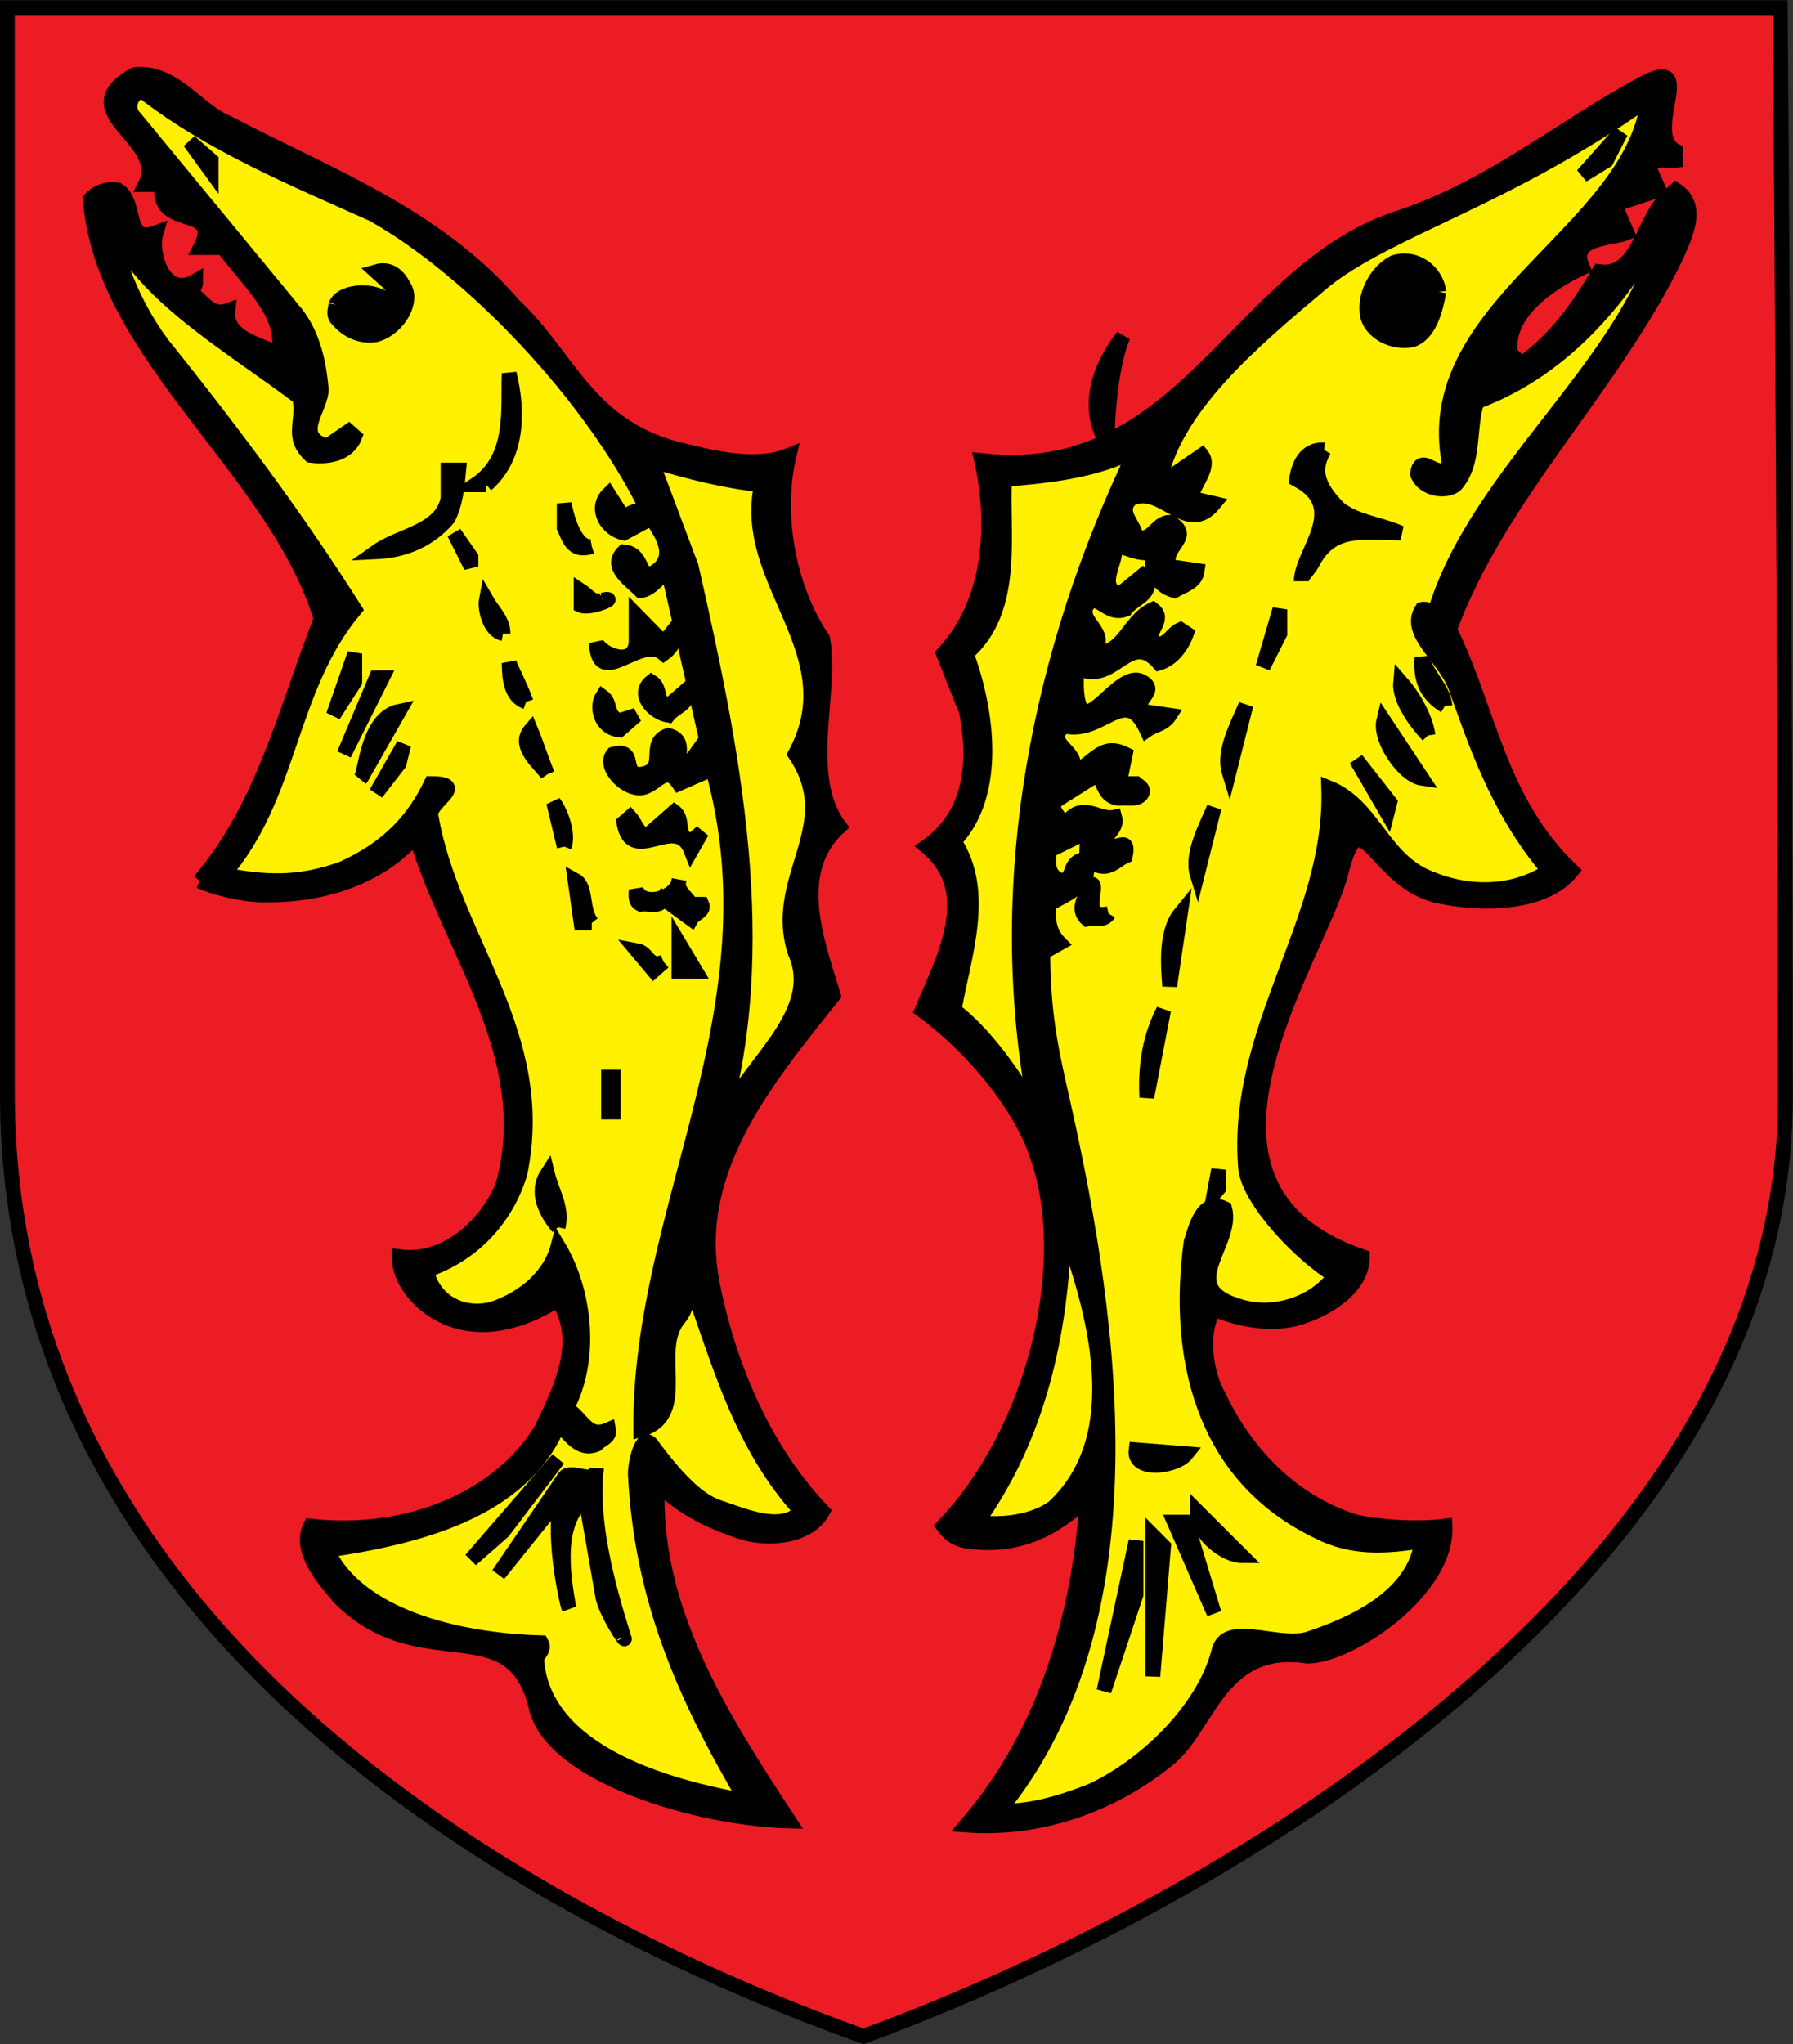 <?xml version="1.0" encoding="UTF-8" standalone="no"?>
<svg
   width="160.017mm"
   height="182.373mm"
   viewBox="0 0 160.017 182.373"
   version="1.1"
   id="svg8"
   inkscape:version="1.1 (c68e22c387, 2021-05-23)"
   sodipodi:docname="admin_orbe.svg"
   xmlns:inkscape="http://www.inkscape.org/namespaces/inkscape"
   xmlns:sodipodi="http://sodipodi.sourceforge.net/DTD/sodipodi-0.dtd"
   xmlns="http://www.w3.org/2000/svg"
   xmlns:svg="http://www.w3.org/2000/svg"
   xmlns:rdf="http://www.w3.org/1999/02/22-rdf-syntax-ns#"
   xmlns:cc="http://creativecommons.org/ns#"
   xmlns:dc="http://purl.org/dc/elements/1.1/">
  <rect x="0" y="0" width="160.017" height="182.373" fill="#333333" stroke="none"/>
  <defs
     id="defs2">
    <clipPath
       clipPathUnits="userSpaceOnUse"
       id="clipPath849">
      <path
         d="M 0,155.835 H 240.945 V 0 H 0 Z"
         id="path847" />
    </clipPath>
    <clipPath
       clipPathUnits="userSpaceOnUse"
       id="clipPath1448">
      <path
         d="M 0,155.835 H 240.945 V 0 H 0 Z"
         id="path1446" />
    </clipPath>
    <clipPath
       clipPathUnits="userSpaceOnUse"
       id="clipPath1448-7">
      <path
         d="M 0,155.835 H 240.945 V 0 H 0 Z"
         id="path1446-1" />
    </clipPath>
    <clipPath
       clipPathUnits="userSpaceOnUse"
       id="clipPath1448-7-8">
      <path
         d="M 0,155.835 H 240.945 V 0 H 0 Z"
         id="path1446-1-8" />
    </clipPath>
  </defs>
  <sodipodi:namedview
     id="base"
     pagecolor="#ffffff"
     bordercolor="#666666"
     borderopacity="1.0"
     inkscape:pageopacity="0.0"
     inkscape:pageshadow="2"
     inkscape:zoom="0.49497475"
     inkscape:cx="314.15744"
     inkscape:cy="427.29452"
     inkscape:document-units="mm"
     inkscape:current-layer="layer1"
     inkscape:document-rotation="0"
     showgrid="false"
     inkscape:window-width="1294"
     inkscape:window-height="1081"
     inkscape:window-x="1011"
     inkscape:window-y="0"
     inkscape:window-maximized="0"
     inkscape:pagecheckerboard="0" />
  <g
     inkscape:label="Calque 1"
     inkscape:groupmode="layer"
     id="layer1"
     transform="translate(-9.023,-63.148)">
    <g
       id="g1444"
       clip-path="url(#clipPath1448-7-8)"
       transform="matrix(1.32,0,0,-1.32,-17.456,257.372)"
       style="display:inline;stroke:#000000;stroke-opacity:1">
      <g
         id="g1450"
         transform="translate(140.419,146.622)"
         style="stroke:#000000;stroke-opacity:1">
        <path
           d="m 0,0 c 0.07,-9.649 0.349,-44.872 0.349,-73.667 0,-14.394 -7.475,-28.047 -22.198,-40.593 -14.901,-12.69 -32.312,-19.985 -40.132,-22.853 -18.272,6.535 -57.88,25.155 -57.88,63.768 V 0 Z"
           style="fill:#ec1c24;fill-opacity:1;fill-rule:nonzero;stroke:#000000;stroke-opacity:1"
           id="path1452" />
      </g>
      <g
         id="g1454"
         transform="translate(33.556,87.593)"
         style="stroke:#000000;stroke-opacity:1">
        <path
           d="M 0,0 C 4.308,4.983 5.839,11.654 8.216,17.72 5.118,27.87 -6.566,35.475 -7.395,46.077 c 0.52,0.545 1.142,0.725 1.864,0.632 1.342,-0.813 0.412,-3.713 2.583,-2.897 -0.413,-1.36 0.52,-4.527 2.689,-3.262 0,-0.362 -0.205,-0.545 -0.413,-0.726 0.827,-0.452 1.341,-1.721 2.584,-1.265 -0.207,-1.813 2.07,-2.264 3.413,-2.901 0.618,2.628 -2.07,4.892 -3.726,7.154 H 0.051 c 1.548,2.992 -3.099,1.089 -2.585,4.26 h -1.135 c 1.55,3.081 -5.273,4.891 -0.726,7.428 2.688,0.271 4.224,-2.416 6.307,-3.263 6.717,-3.533 14.024,-6.172 19.328,-12.316 3.826,-3.593 5.048,-8.424 11.581,-9.858 1.825,-0.456 4.857,-1.193 7.032,-0.29 -0.933,-3.893 -0.107,-8.876 2.27,-12.41 0.69,-3.456 -1.448,-9.238 1.138,-12.681 -3.408,-3.079 -1.447,-7.97 -0.411,-11.414 -4.655,-5.796 -9.72,-11.953 -8.17,-19.563 0.983,-4.939 3.202,-10.87 7.443,-15.309 -0.929,-1.722 -3.719,-1.996 -5.582,-1.36 -2.342,0.787 -4.15,1.766 -5.581,3.26 -0.416,-8.421 4.238,-15.761 8.893,-22.826 -6.308,0.184 -15.822,3.061 -17.059,7.517 -1.605,7.098 -7.754,1.997 -13.319,7.55 -1.242,1.45 -2.758,3.246 -1.982,4.863 6.617,-0.726 12.749,1.857 15.609,6.522 1.359,2.881 2.897,5.887 1.135,8.786 -2.528,-1.602 -5.788,-2.537 -8.58,-0.636 -1.1,0.77 -2.168,2.083 -2.168,3.533 3.413,-0.45 6.152,2.524 7.027,4.891 2.379,8.606 -3.614,15.854 -5.893,23.553 C 12.146,0.241 8.322,-1.028 4.185,-0.937 2.756,-0.907 0.982,-0.44 0,0"
           style="fill:#000000;fill-opacity:1;fill-rule:nonzero;stroke:#000000;stroke-opacity:1"
           id="path1456" />
      </g>
      <g
         id="g1458"
         transform="translate(111.756,44.262)"
         style="stroke:#000000;stroke-opacity:1">
        <path
           d="m 0,0 c -4.446,1.357 -7.544,4.801 -9.306,8.517 -0.928,1.632 -1.235,4.346 -0.305,5.886 1.655,-0.725 3.858,-1.115 5.581,-0.632 2.067,0.572 4.444,2.083 4.444,4.166 -14.058,4.801 -2.895,20.185 -1.43,25.997 1.291,5.209 2.239,-0.455 6.287,-1.54 2.931,-0.723 7.446,-0.723 9.304,1.628 -4.964,4.712 -5.58,10.872 -8.265,16.31 3.301,9.057 11.06,16.393 15.298,25.18 0.634,1.45 1.646,3.442 0,4.528 l -0.724,-0.632 c -1.558,-1.631 -1.856,-5.255 -4.45,-4.89 -1.346,-2.266 -2.788,-4.441 -5.269,-6.253 l -0.729,0.724 c -0.403,2.628 2.487,4.709 4.865,5.797 -0.928,2.083 1.86,1.902 2.999,2.357 l -0.827,1.902 2.997,0.995 -0.728,1.632 c 0.414,0.545 1.241,0.27 1.866,0.363 v 0.632 c -2.282,1.18 1.664,6.674 -2.282,4.529 C 13.745,94.205 9.065,90.133 2.583,88.051 -8.164,84.335 -11.683,70.202 -25.328,71.745 c 0.932,-4.169 0.727,-9.51 -2.584,-13.045 l 1.553,-3.896 c 0.615,-3.171 0.515,-6.885 -2.687,-9.149 3.718,-3.077 1.031,-7.791 -0.312,-11.051 3.927,-2.896 6.905,-6.957 7.836,-9.997 2.432,-7 -0.082,-18.265 -6.39,-24.876 0.333,-0.424 0.708,-0.863 1.553,-1 3.414,-0.544 6.047,0.819 8.165,2.901 -0.518,-7.788 -2.687,-15.765 -8.165,-22.107 4.963,-0.361 9.923,1.362 13.748,4.537 2.635,2.201 3.413,7.783 9.305,6.882 2.893,0 9.522,4.455 9.303,8.787 C 3.983,-0.528 1.446,-0.301 0,0"
           style="fill:#000000;fill-opacity:1;fill-rule:nonzero;stroke:#000000;stroke-opacity:1"
           id="path1460" />
      </g>
      <g
         id="g1462"
         transform="translate(29.886,140.826)"
         style="stroke:#000000;stroke-opacity:1">
        <path
           d="m 0,0 c 4.447,-3.441 9.989,-5.753 15.384,-8.168 6.72,-3.774 14.8,-12.304 18.517,-19.915 -0.619,-0.087 -1.133,-0.18 -1.549,-0.631 l -1.033,1.628 c -0.93,-0.903 -0.208,-2.353 1.033,-2.628 l 1.861,1 c 0.83,-1.18 1.965,-2.989 -0.312,-3.896 -0.513,0.544 -0.513,1.539 -1.549,1.627 -1.033,-0.994 0.416,-1.902 1.143,-2.626 0.718,0.091 1.234,0.906 1.853,1.361 l 2.586,-11.413 -1.443,-1.994 c -0.932,0.544 0.308,1.9 -1.143,2.264 -1.547,-0.544 0.109,-2.353 -1.853,-2.628 -1.35,-0.088 -0.213,1.813 -1.863,1.359 -0.621,-0.722 0.513,-2.083 1.55,-2.264 1.24,-0.271 1.861,1.813 2.896,0.274 l 2.271,0.995 c 4.548,-16.305 -4.961,-29.621 -4.854,-44.656 3.408,0.996 0.718,5.343 2.583,7.518 0.513,0.632 0.621,1.445 0.825,2.265 1.861,-5.074 3.307,-10.782 7.442,-15.309 -1.342,-1.451 -3.927,-0.272 -5.581,0.271 -1.689,0.542 -3.394,2.7 -4.551,4.256 -0.635,0.802 -1.085,-1.177 -1.085,-2.006 0.415,-8.33 3.276,-14.947 7.497,-22.086 -5.688,0.99 -13.611,3.368 -14.161,9.418 -0.106,0.454 0.617,0.725 0.307,1.265 -5.7,0.154 -12.42,1.813 -14.473,6.255 6.1,0.905 13.13,2.627 15.609,8.422 0.621,-0.18 1.241,-1.811 2.593,-1.268 0.302,0.362 0.924,0.457 0.819,0.999 -1.445,-0.637 -1.706,0.723 -2.842,1.446 1.756,3.263 1.291,7.885 -0.57,10.963 -0.513,-1.994 -2.269,-3.534 -4.439,-4.259 -2.315,-0.589 -4.141,0.813 -4.446,2.628 2.996,0.999 5.324,3.351 6.302,6.522 1.963,9.42 -4.546,15.854 -5.997,24.096 -0.41,0.906 2.691,2.265 0,2.265 -1.133,-2.357 -2.822,-4.32 -6.013,-5.753 -2.928,-1.057 -5.148,-0.951 -8.045,-0.407 4.654,5.345 4.344,12.501 8.892,17.936 -3.72,5.886 -7.996,11.681 -13.025,17.936 -2.121,2.88 -3.016,5.676 -3.841,8.842 2.066,-5.342 8.01,-8.604 13.146,-12.467 0.31,-1.72 -0.62,-2.63 0.722,-3.897 1.342,-0.181 2.586,0.181 2.998,1.267 l -0.412,0.365 -1.451,-0.996 c -2.375,0.631 -0.307,2.628 -0.412,3.896 -0.119,1.265 -0.415,3.578 -1.859,5.254 L -0.726,-1.632 C -1.499,-0.847 -0.659,0.465 0,0"
           style="fill:#fff100;fill-opacity:1;fill-rule:nonzero;stroke:#000000;stroke-opacity:1"
           id="path1464" />
      </g>
      <g
         id="g1466"
         transform="translate(118.066,115.734)"
         style="stroke:#000000;stroke-opacity:1">
        <path
           d="m 0,0 c -0.73,-1.271 -1.969,0.994 -2.171,-0.633 0.414,-1.088 1.994,-1.242 2.584,-0.725 1.342,1.539 0.827,3.802 1.442,5.617 6.098,2.262 10.197,7.455 12.719,12.32 C 12.718,7.154 1.755,-0.363 -1.039,-10.147 c -0.203,0.184 -0.416,0.452 -0.828,0.365 -1.03,-1.633 1.516,-3.187 2.28,-5.256 1.224,-3.366 2.766,-8.272 6.307,-12.412 -2.28,-1.538 -5.518,-1.747 -8.587,-0.268 -2.789,1.45 -3.41,4.709 -6.306,5.885 0.315,-8.968 -6.439,-16.271 -5.61,-25.786 0.305,-2.217 3.755,-5.823 6.026,-7.185 -1.345,-1.903 -4.239,-2.898 -6.717,-1.99 -3.927,1.263 -0.105,4.166 -0.729,6.517 -1.548,0.727 -1.96,-1.356 -2.271,-2.262 -1.031,-7.519 0.623,-15.763 8.582,-19.566 2.276,-1.181 4.579,-1.028 7.025,-0.636 -0.517,-3.711 -4.511,-5.596 -7.783,-6.659 -2.154,-0.524 -5.515,1.288 -5.966,-0.854 -1.035,-3.988 -5.149,-7.826 -8.678,-9.413 -2.154,-0.83 -3.966,-1.353 -6.204,-1.369 11.062,13.408 7.318,34.961 4.133,48.915 -0.777,3.412 -1.117,5.675 -1.136,9.147 l 1.136,0.634 c -0.72,0.725 -0.826,1.631 -0.72,2.627 1.03,0.635 2.684,1.179 2.581,2.627 l -0.414,0.362 c -0.927,-0.362 -0.41,-1.449 -1.447,-1.359 -0.929,0.453 -0.72,1.27 -0.72,1.996 l 2.581,1.265 c 0.21,-0.814 -0.518,-1.902 0.723,-2.264 0.83,-0.271 1.241,0.362 1.861,0.635 0.31,1.629 -0.826,0 -1.447,0.997 0.206,0.543 0.927,0.906 0.727,1.631 -1.141,-0.275 -2.278,1.269 -3.415,-0.636 -0.103,0.636 -1.343,1.269 -0.31,1.905 l 2.584,1.627 c 0.414,-0.545 0.414,-1.54 1.448,-1.627 0.516,0.087 1.242,-0.184 1.55,0.358 0.105,0.363 -0.208,0.456 -0.414,0.637 h -1.136 l 0.413,1.991 c -1.655,0.817 -2.067,-0.634 -3.72,-1.359 1.035,1.54 -1.967,1.996 -0.415,3.263 2.588,-0.635 4.135,2.897 5.585,-0.274 0.516,0.364 1.135,0.364 1.549,1 l -1.862,0.27 c -0.619,0.815 1.139,1.357 0,1.996 -1.657,0.993 -4.239,-4.715 -4.445,-0.366 v 1.359 c 2.482,-1.449 3.516,2.627 5.584,0.271 0.932,0.274 1.551,1.179 1.858,1.993 l -0.412,0.274 c -0.622,-0.274 -0.93,-1.269 -1.862,-0.905 -0.518,0.813 0.932,1.538 0,2.264 -1.757,-0.82 -1.86,-3.083 -4.134,-2.99 1.554,1.539 -1.549,2.264 0,3.622 0.827,-0.087 1.243,-0.997 2.274,-0.632 0.418,0.632 1.757,0.995 1.45,1.901 l -0.313,0.363 -1.55,-1.269 c -1.548,0.632 -0.107,2.176 -0.307,3.26 0.928,0 1.549,-0.634 2.58,-0.364 -0.204,-1.176 0.212,-2.264 1.452,-2.627 0.615,0.363 1.445,0.544 1.55,1.362 l -1.863,0.271 c -0.619,1.358 1.758,1.993 0,2.989 -0.927,0 -1.139,-1.359 -2.276,-0.996 -0.1,0.906 -1.343,1.721 -0.305,2.626 2.167,0.908 3.716,-2.626 5.581,-0.36 l -1.553,0.36 c 0.104,0.908 1.343,2.083 0.723,2.898 l -2.893,-1.99 c 0.932,5.161 6.203,9.6 11.167,13.767 4.419,3.532 12.437,5.57 21.909,12.318 C 12.406,15.67 -2.171,10.688 0,0"
           style="fill:#fff100;fill-opacity:1;fill-rule:nonzero;stroke:#000000;stroke-opacity:1"
           id="path1468" />
      </g>
      <g
         id="g1470"
         transform="translate(127.057,135.297)"
         style="stroke:#000000;stroke-opacity:1">
        <path
           d="M 0,0 2.585,2.901 1.603,0.983 Z"
           style="fill:#000000;fill-opacity:1;fill-rule:nonzero;stroke:#000000;stroke-opacity:1"
           id="path1472" />
      </g>
      <g
         id="g1474"
         transform="translate(34.334,135.57)"
         style="stroke:#000000;stroke-opacity:1">
        <path
           d="M 0,0 -1.45,1.995 0,0.726 Z"
           style="fill:#000000;fill-opacity:1;fill-rule:nonzero;stroke:#000000;stroke-opacity:1"
           id="path1476" />
      </g>
      <g
         id="g1478"
         transform="translate(117.336,127.416)"
         style="stroke:#000000;stroke-opacity:1">
        <path
           d="m 0,0 c -0.219,-1.253 -0.653,-2.913 -1.854,-3.259 -1.474,-0.258 -3.005,0.726 -3.005,1.994 -0.099,1.22 0.725,2.717 1.862,3.26 C -1.423,2.445 -0.136,1.242 0,0"
           style="fill:#000000;fill-opacity:1;fill-rule:nonzero;stroke:#000000;stroke-opacity:1"
           id="path1480" />
      </g>
      <g
         id="g1482"
         transform="translate(42.773,126.541)"
         style="stroke:#000000;stroke-opacity:1">
        <path
           d="M 0,0 C 0.428,1.131 3.552,1.149 3.858,-0.39 4.48,-0.12 4.223,0.83 3.53,1.513 L 2.724,2.238 C 3.653,2.506 4.223,1.963 4.585,1.239 5.255,0.301 4.272,-1.571 2.724,-2.022 1.691,-2.203 0.759,-1.752 0.139,-1.027 -0.172,-0.753 -0.087,-0.45 0,0"
           style="fill:#000000;fill-opacity:1;fill-rule:nonzero;stroke:#000000;stroke-opacity:1"
           id="path1484" />
      </g>
      <g
         id="g1486"
         transform="translate(116.199,127.416)"
         style="stroke:#000000;stroke-opacity:1">
        <path
           d="m 0,0 c 0.413,-0.902 -0.517,-1.357 -1.03,-1.902 0,0.545 0.726,0.907 1.03,1.271 L -1.03,0.726 C -0.517,0.818 -0.304,0.274 0,0"
           style="fill:#fff100;fill-opacity:1;fill-rule:nonzero;stroke:#000000;stroke-opacity:1"
           id="path1488" />
      </g>
      <g
         id="g1490"
         transform="translate(94.948,117.069)"
         style="stroke:#000000;stroke-opacity:1">
        <path
           d="M 0,0 C -1.505,2.475 -0.661,5.121 1.042,7.341 0.188,5.379 -0.091,1.366 0,0"
           style="fill:#000000;fill-opacity:1;fill-rule:nonzero;stroke:#000000;stroke-opacity:1"
           id="path1492" />
      </g>
      <g
         id="g1494"
         transform="translate(40.328,121.893)"
         style="stroke:#000000;stroke-opacity:1">
        <path
           d="M 0,0 C -0.415,0.362 -1.243,0.907 -0.415,1.357 0.31,1.088 -0.104,0.452 0,0"
           style="fill:#fff100;fill-opacity:1;fill-rule:nonzero;stroke:#000000;stroke-opacity:1"
           id="path1496" />
      </g>
      <g
         id="g1498"
         transform="translate(121.062,122.888)"
         style="stroke:#000000;stroke-opacity:1">
        <path
           d="M 0,0 C -0.108,-0.452 0.305,-1.087 -0.312,-1.269 V 0 Z"
           style="fill:#fff100;fill-opacity:1;fill-rule:nonzero;stroke:#000000;stroke-opacity:1"
           id="path1500" />
      </g>
      <g
         id="g1502"
         transform="translate(52.938,114.376)"
         style="stroke:#000000;stroke-opacity:1">
        <path
           d="M 0,0 H -0.729 C 1.964,1.809 1.444,5.161 1.549,7.518 2.171,4.979 2.171,1.902 0,0"
           style="fill:#000000;fill-opacity:1;fill-rule:nonzero;stroke:#000000;stroke-opacity:1"
           id="path1504" />
      </g>
      <g
         id="g1506"
         transform="translate(90.152,71.711)"
         style="stroke:#000000;stroke-opacity:1">
        <path
           d="M 0,0 C -3.103,15.67 0.207,31.521 6.717,45.017 4.132,43.66 1.034,43.281 -2.172,43.028 c -0.207,-3.717 0.83,-8.787 -2.584,-11.777 1.344,-3.626 2.272,-9.424 -0.826,-12.682 2.27,-3.44 0.621,-7.793 0,-11.415 C -3.619,5.688 -1.379,2.688 0,0"
           style="fill:#fff100;fill-opacity:1;fill-rule:nonzero;stroke:#000000;stroke-opacity:1"
           id="path1508" />
      </g>
      <g
         id="g1510"
         transform="translate(109.589,116.728)"
         style="stroke:#000000;stroke-opacity:1">
        <path
           d="M 0,0 C -0.93,-1.538 -0.226,-2.714 1.027,-3.985 2.27,-4.906 3.72,-4.98 5.166,-5.616 2.531,-5.584 0.462,-5.132 -0.83,-7.699 c -0.256,-0.45 -0.721,-0.813 -0.721,-1.176 0,1.99 3.305,4.984 -0.312,6.886 C -1.76,-1.176 -1.343,0.094 0,0"
           style="fill:#000000;fill-opacity:1;fill-rule:nonzero;stroke:#000000;stroke-opacity:1"
           id="path1512" />
      </g>
      <g
         id="g1514"
         transform="translate(71.547,114.376)"
         style="stroke:#000000;stroke-opacity:1">
        <path
           d="m 0,0 c -1.45,-6.616 5.993,-11.325 2.274,-18.21 3.306,-4.891 -1.655,-8.332 0,-13.405 1.949,-4.379 -3.828,-7.927 -5.171,-12.047 3.723,12.318 0.931,25.814 -1.86,38.136 l -2.69,7.157 C -4.825,0.846 -2.328,0.21 0,0"
           style="fill:#fff100;fill-opacity:1;fill-rule:nonzero;stroke:#000000;stroke-opacity:1"
           id="path1516" />
      </g>
      <g
         id="g1518"
         transform="translate(51.076,115.371)"
         style="stroke:#000000;stroke-opacity:1">
        <path
           d="m 0,0 c -0.107,-1.086 -0.206,-2.263 -0.721,-3.259 -1.24,-1.45 -2.894,-2.176 -4.859,-2.269 1.655,1.179 4.446,1.362 4.859,3.626 V 0 Z"
           style="fill:#000000;fill-opacity:1;fill-rule:nonzero;stroke:#000000;stroke-opacity:1"
           id="path1520" />
      </g>
      <g
         id="g1522"
         transform="translate(60.07,110.207)"
         style="stroke:#000000;stroke-opacity:1">
        <path
           d="M 0,0 C -1.343,-0.452 -1.551,0.636 -1.864,1.269 V 2.901 C -1.656,1.725 -1.036,-0.181 0,0"
           style="fill:#000000;fill-opacity:1;fill-rule:nonzero;stroke:#000000;stroke-opacity:1"
           id="path1524" />
      </g>
      <g
         id="g1526"
         transform="translate(51.904,108.849)"
         style="stroke:#000000;stroke-opacity:1">
        <path
           d="M 0,0 -1.134,2.263 0,0.634 Z"
           style="fill:#000000;fill-opacity:1;fill-rule:nonzero;stroke:#000000;stroke-opacity:1"
           id="path1528" />
      </g>
      <g
         id="g1530"
         transform="translate(60.79,106.584)"
         style="stroke:#000000;stroke-opacity:1">
        <path
           d="M 0,0 C 1.241,0.274 -0.82,-0.632 -1.444,-0.362 V 0.633 C -1.03,0.364 -0.619,-0.271 0,0"
           style="fill:#000000;fill-opacity:1;fill-rule:nonzero;stroke:#000000;stroke-opacity:1"
           id="path1532" />
      </g>
      <g
         id="g1534"
         transform="translate(54.071,104.319)"
         style="stroke:#000000;stroke-opacity:1">
        <path
           d="M 0,0 C -0.925,0.181 -1.237,1.719 -1.133,2.264 -0.717,1.539 0,0.907 0,0"
           style="fill:#000000;fill-opacity:1;fill-rule:nonzero;stroke:#000000;stroke-opacity:1"
           id="path1536" />
      </g>
      <g
         id="g1538"
         transform="translate(105.449,102.055)"
         style="stroke:#000000;stroke-opacity:1">
        <path
           d="M 0,0 1.14,3.896 V 2.264 Z"
           style="fill:#000000;fill-opacity:1;fill-rule:nonzero;stroke:#000000;stroke-opacity:1"
           id="path1540" />
      </g>
      <g
         id="g1542"
         transform="translate(65.65,104.593)"
         style="stroke:#000000;stroke-opacity:1">
        <path
           d="m 0,0 c 0.108,-0.638 -0.102,-1.179 -0.72,-1.631 -1.549,1.357 -4.446,-2.539 -4.544,0.726 0.303,-0.726 2.475,-1.726 2.682,0 v 1.899 l 1.862,-1.899 z"
           style="fill:#000000;fill-opacity:1;fill-rule:nonzero;stroke:#000000;stroke-opacity:1"
           id="path1544" />
      </g>
      <g
         id="g1546"
         transform="translate(42.6,98.796)"
         style="stroke:#000000;stroke-opacity:1">
        <path
           d="m 0,0 1.447,4.166 v -1.9 z"
           style="fill:#000000;fill-opacity:1;fill-rule:nonzero;stroke:#000000;stroke-opacity:1"
           id="path1548" />
      </g>
      <g
         id="g1550"
         transform="translate(117.753,99.428)"
         style="stroke:#000000;stroke-opacity:1">
        <path
           d="M 0,0 C -1.341,0.814 -1.656,1.902 -1.554,3.261 -1.241,2.084 -0.103,1.178 0,0"
           style="fill:#000000;fill-opacity:1;fill-rule:nonzero;stroke:#000000;stroke-opacity:1"
           id="path1552" />
      </g>
      <g
         id="g1554"
         transform="translate(55.627,99.697)"
         style="stroke:#000000;stroke-opacity:1">
        <path
           d="M 0,0 C -1.04,0.365 -1.14,1.632 -1.14,2.629 -0.93,2.084 -0.313,0.908 0,0"
           style="fill:#000000;fill-opacity:1;fill-rule:nonzero;stroke:#000000;stroke-opacity:1"
           id="path1556" />
      </g>
      <g
         id="g1558"
         transform="translate(43.325,96.165)"
         style="stroke:#000000;stroke-opacity:1">
        <path
           d="M 0,0 2.171,5.164 H 2.585 Z"
           style="fill:#000000;fill-opacity:1;fill-rule:nonzero;stroke:#000000;stroke-opacity:1"
           id="path1560" />
      </g>
      <g
         id="g1562"
         transform="translate(65.234,99.428)"
         style="stroke:#000000;stroke-opacity:1">
        <path
           d="M 0,0 1.143,0.995 C 1.556,0.183 0.416,-0.091 0,-0.632 -1.031,-0.455 -2.166,0.814 -1.134,1.634 -0.411,1.178 -0.925,0.27 0,0"
           style="fill:#000000;fill-opacity:1;fill-rule:nonzero;stroke:#000000;stroke-opacity:1"
           id="path1564" />
      </g>
      <g
         id="g1566"
         transform="translate(116.611,97.435)"
         style="stroke:#000000;stroke-opacity:1">
        <path
           d="M 0,0 C -1.03,1.088 -1.96,2.538 -1.857,3.627 -1.13,2.807 -0.2,1.361 0,0"
           style="fill:#000000;fill-opacity:1;fill-rule:nonzero;stroke:#000000;stroke-opacity:1"
           id="path1568" />
      </g>
      <g
         id="g1570"
         transform="translate(61.931,98.43)"
         style="stroke:#000000;stroke-opacity:1">
        <path
           d="M 0,0 1.137,0.366 0,-0.633 C -1.347,-0.451 -1.545,0.998 -1.141,1.632 -0.519,1.181 -0.934,0.366 0,0"
           style="fill:#000000;fill-opacity:1;fill-rule:nonzero;stroke:#000000;stroke-opacity:1"
           id="path1572" />
      </g>
      <g
         id="g1574"
         transform="translate(44.463,94.537)"
         style="stroke:#000000;stroke-opacity:1">
        <path
           d="M 0,0 C 0.306,0.27 0.411,4.078 2.581,4.528 Z"
           style="fill:#000000;fill-opacity:1;fill-rule:nonzero;stroke:#000000;stroke-opacity:1"
           id="path1576" />
      </g>
      <g
         id="g1578"
         transform="translate(116.199,94.537)"
         style="stroke:#000000;stroke-opacity:1">
        <path
           d="M 0,0 C -1.242,0.181 -2.89,2.628 -2.583,3.893 Z"
           style="fill:#000000;fill-opacity:1;fill-rule:nonzero;stroke:#000000;stroke-opacity:1"
           id="path1580" />
      </g>
      <g
         id="g1582"
         transform="translate(57.07,94.807)"
         style="stroke:#000000;stroke-opacity:1">
        <path
           d="M 0,0 C -0.511,0.726 -2.068,1.902 -1.131,2.99 -0.72,1.996 -0.413,1 0,0"
           style="fill:#000000;fill-opacity:1;fill-rule:nonzero;stroke:#000000;stroke-opacity:1"
           id="path1584" />
      </g>
      <g
         id="g1586"
         transform="translate(45.496,93.538)"
         style="stroke:#000000;stroke-opacity:1">
        <path
           d="M 0,0 1.861,3.265 1.548,1.995 Z"
           style="fill:#000000;fill-opacity:1;fill-rule:nonzero;stroke:#000000;stroke-opacity:1"
           id="path1588" />
      </g>
      <g
         id="g1590"
         transform="translate(113.846,92.198)"
         style="stroke:#000000;stroke-opacity:1">
        <path
           d="m 0,0 -2.09,3.608 2.271,-2.9 z"
           style="fill:#000000;fill-opacity:1;fill-rule:nonzero;stroke:#000000;stroke-opacity:1"
           id="path1592" />
      </g>
      <g
         id="g1594"
         transform="translate(58.206,89.916)"
         style="stroke:#000000;stroke-opacity:1">
        <path
           d="M 0,0 -0.717,2.99 C -0.188,2.281 0.313,0.814 0,0"
           style="fill:#000000;fill-opacity:1;fill-rule:nonzero;stroke:#000000;stroke-opacity:1"
           id="path1596" />
      </g>
      <g
         id="g1598"
         transform="translate(101.008,88.016)"
         style="stroke:#000000;stroke-opacity:1">
        <path
           d="M 0,0 C -0.416,1.356 0.514,3.082 1.137,4.528 Z"
           style="fill:#000000;fill-opacity:1;fill-rule:nonzero;stroke:#000000;stroke-opacity:1"
           id="path1600" />
      </g>
      <g
         id="g1602"
         transform="translate(103.159,94.96)"
         style="stroke:#000000;stroke-opacity:1">
        <path
           d="M 0,0 C -0.414,1.357 0.519,3.078 1.14,4.529 Z"
           style="fill:#000000;fill-opacity:1;fill-rule:nonzero;stroke:#000000;stroke-opacity:1"
           id="path1604" />
      </g>
      <g
         id="g1606"
         transform="translate(66.79,90.28)"
         style="stroke:#000000;stroke-opacity:1">
        <path
           d="M 0,0 0.723,0.632 0,-0.633 c -1.031,2.628 -4.033,-1.18 -4.551,1.902 l 0.416,0.362 C -3.721,1.176 -3.721,0.632 -3.002,0.362 -2.378,0.906 -1.556,1.631 -1.14,1.995 -0.413,1.45 -1.14,0.362 0,0"
           style="fill:#000000;fill-opacity:1;fill-rule:nonzero;stroke:#000000;stroke-opacity:1"
           id="path1608" />
      </g>
      <g
         id="g1610"
         transform="translate(60.07,84.757)"
         style="stroke:#000000;stroke-opacity:1">
        <path
           d="m 0,0 h -0.724 l -0.41,2.894 C -0.31,2.443 -0.724,0.901 0,0"
           style="fill:#000000;fill-opacity:1;fill-rule:nonzero;stroke:#000000;stroke-opacity:1"
           id="path1612" />
      </g>
      <g
         id="g1614"
         transform="translate(66.79,86.021)"
         style="stroke:#000000;stroke-opacity:1">
        <path
           d="M 0,0 H 0.723 C 0.93,-0.452 0.206,-0.631 0,-0.997 L -1.86,0.364 C -2.174,-0.271 -2.897,0.093 -3.408,0 -3.825,0.18 -3.721,0.635 -3.721,0.998 -3.31,-0.271 -0.931,0.454 -0.826,1.63 -1.031,0.906 -0.313,0.543 0,0"
           style="fill:#000000;fill-opacity:1;fill-rule:nonzero;stroke:#000000;stroke-opacity:1"
           id="path1616" />
      </g>
      <g
         id="g1618"
         transform="translate(95.011,85.39)"
         style="stroke:#000000;stroke-opacity:1">
        <path
           d="m 0,0 c -0.312,-0.545 -1.033,-0.275 -1.449,-0.365 -0.824,0.726 0,1.631 0.31,2.357 C -0.62,1.992 -1.967,-0.457 0,0"
           style="fill:#000000;fill-opacity:1;fill-rule:nonzero;stroke:#000000;stroke-opacity:1"
           id="path1620" />
      </g>
      <g
         id="g1622"
         transform="translate(99.144,80.497)"
         style="stroke:#000000;stroke-opacity:1">
        <path
           d="M 0,0 C -0.1,1.269 -0.314,3.623 0.723,4.893 Z"
           style="fill:#000000;fill-opacity:1;fill-rule:nonzero;stroke:#000000;stroke-opacity:1"
           id="path1624" />
      </g>
      <g
         id="g1626"
         transform="translate(65.964,81.492)"
         style="stroke:#000000;stroke-opacity:1">
        <path
           d="M 0,0 V 1.902 L 1.137,0 Z"
           style="fill:#000000;fill-opacity:1;fill-rule:nonzero;stroke:#000000;stroke-opacity:1"
           id="path1628" />
      </g>
      <g
         id="g1630"
         transform="translate(64.93,82.126)"
         style="stroke:#000000;stroke-opacity:1">
        <path
           d="M 0,0 -0.672,-0.589 -1.813,0.772 C -1.037,0.634 -1.037,-0.453 0,0"
           style="fill:#000000;fill-opacity:1;fill-rule:nonzero;stroke:#000000;stroke-opacity:1"
           id="path1632" />
      </g>
      <g
         id="g1634"
         transform="translate(97.596,72.978)"
         style="stroke:#000000;stroke-opacity:1">
        <path
           d="M 0,0 C -0.108,2.173 0.206,4.073 1.134,5.887 Z"
           style="fill:#000000;fill-opacity:1;fill-rule:nonzero;stroke:#000000;stroke-opacity:1"
           id="path1636" />
      </g>
      <path
         d="m 61.206,74.339 h 0.313 v -2.36 h -0.313 z"
         style="fill:#000000;fill-opacity:1;fill-rule:nonzero;stroke:#000000;stroke-opacity:1"
         id="path1638" />
      <g
         id="g1640"
         transform="translate(102.144,66.457)"
         style="stroke:#000000;stroke-opacity:1">
        <path
           d="M 0,0 0.306,1.628 V 0.362 Z"
           style="fill:#000000;fill-opacity:1;fill-rule:nonzero;stroke:#000000;stroke-opacity:1"
           id="path1642" />
      </g>
      <g
         id="g1644"
         transform="translate(57.793,64.191)"
         style="stroke:#000000;stroke-opacity:1">
        <path
           d="M 0,0 C -0.826,0.997 -1.549,2.353 -0.723,3.623 -0.413,2.353 0.313,1.358 0,0"
           style="fill:#000000;fill-opacity:1;fill-rule:nonzero;stroke:#000000;stroke-opacity:1"
           id="path1646" />
      </g>
      <g
         id="g1648"
         transform="translate(91.288,45.26)"
         style="stroke:#000000;stroke-opacity:1">
        <path
           d="M 0,0 C -1.343,-0.998 -3.62,-1.267 -5.167,-0.998 -1.036,4.8 0.516,11.685 0.723,18.932 2.69,13.497 5.276,4.893 0,0"
           style="fill:#fff100;fill-opacity:1;fill-rule:nonzero;stroke:#000000;stroke-opacity:1"
           id="path1650" />
      </g>
      <g
         id="g1652"
         transform="translate(100.28,48.883)"
         style="stroke:#000000;stroke-opacity:1">
        <path
           d="M 0,0 C -0.72,-0.906 -3.617,-1.271 -3.411,0.27 Z"
           style="fill:#000000;fill-opacity:1;fill-rule:nonzero;stroke:#000000;stroke-opacity:1"
           id="path1654" />
      </g>
      <g
         id="g1656"
         transform="translate(51.904,41.727)"
         style="stroke:#000000;stroke-opacity:1">
        <path
           d="M 0,0 5.889,6.793 2.167,1.901 Z"
           style="fill:#000000;fill-opacity:1;fill-rule:nonzero;stroke:#000000;stroke-opacity:1"
           id="path1658" />
      </g>
      <g
         id="g1660"
         transform="translate(62.238,36.471)"
         style="stroke:#000000;stroke-opacity:1">
        <path
           d="M 0,0 C 0.312,-0.631 -1.341,1.812 -1.448,2.899 L -2.584,9.423 C -4.651,7.791 -4.133,4.35 -3.72,1.997 -3.824,2.176 -5.065,7.61 -4.033,9.785 l -4.446,-5.523 4.446,6.519 c 0.416,0.708 2.18,-0.633 2.18,0.635 C -2.269,7.884 -1.136,3.625 0,0"
           style="fill:#000000;fill-opacity:1;fill-rule:nonzero;stroke:#000000;stroke-opacity:1"
           id="path1662" />
      </g>
      <g
         id="g1664"
         transform="translate(104.006,41.997)"
         style="stroke:#000000;stroke-opacity:1">
        <path
           d="M 0,0 C -1.036,0 -2.998,1.358 -2.998,2.991 Z"
           style="fill:#000000;fill-opacity:1;fill-rule:nonzero;stroke:#000000;stroke-opacity:1"
           id="path1666" />
      </g>
      <g
         id="g1668"
         transform="translate(102.144,38.105)"
         style="stroke:#000000;stroke-opacity:1">
        <path
           d="m 0,0 -2.687,6.156 h 0.823 z"
           style="fill:#000000;fill-opacity:1;fill-rule:nonzero;stroke:#000000;stroke-opacity:1"
           id="path1670" />
      </g>
      <g
         id="g1672"
         transform="translate(98.006,33.844)"
         style="stroke:#000000;stroke-opacity:1">
        <path
           d="M 0,0 V 9.512 L 0.724,8.786 Z"
           style="fill:#000000;fill-opacity:1;fill-rule:nonzero;stroke:#000000;stroke-opacity:1"
           id="path1674" />
      </g>
      <g
         id="g1676"
         transform="translate(94.699,32.853)"
         style="stroke:#000000;stroke-opacity:1">
        <path
           d="M 0,0 2.17,10.14 V 6.517 Z"
           style="fill:#000000;fill-opacity:1;fill-rule:nonzero;stroke:#000000;stroke-opacity:1"
           id="path1678" />
      </g>
    </g>
  </g>
</svg>

